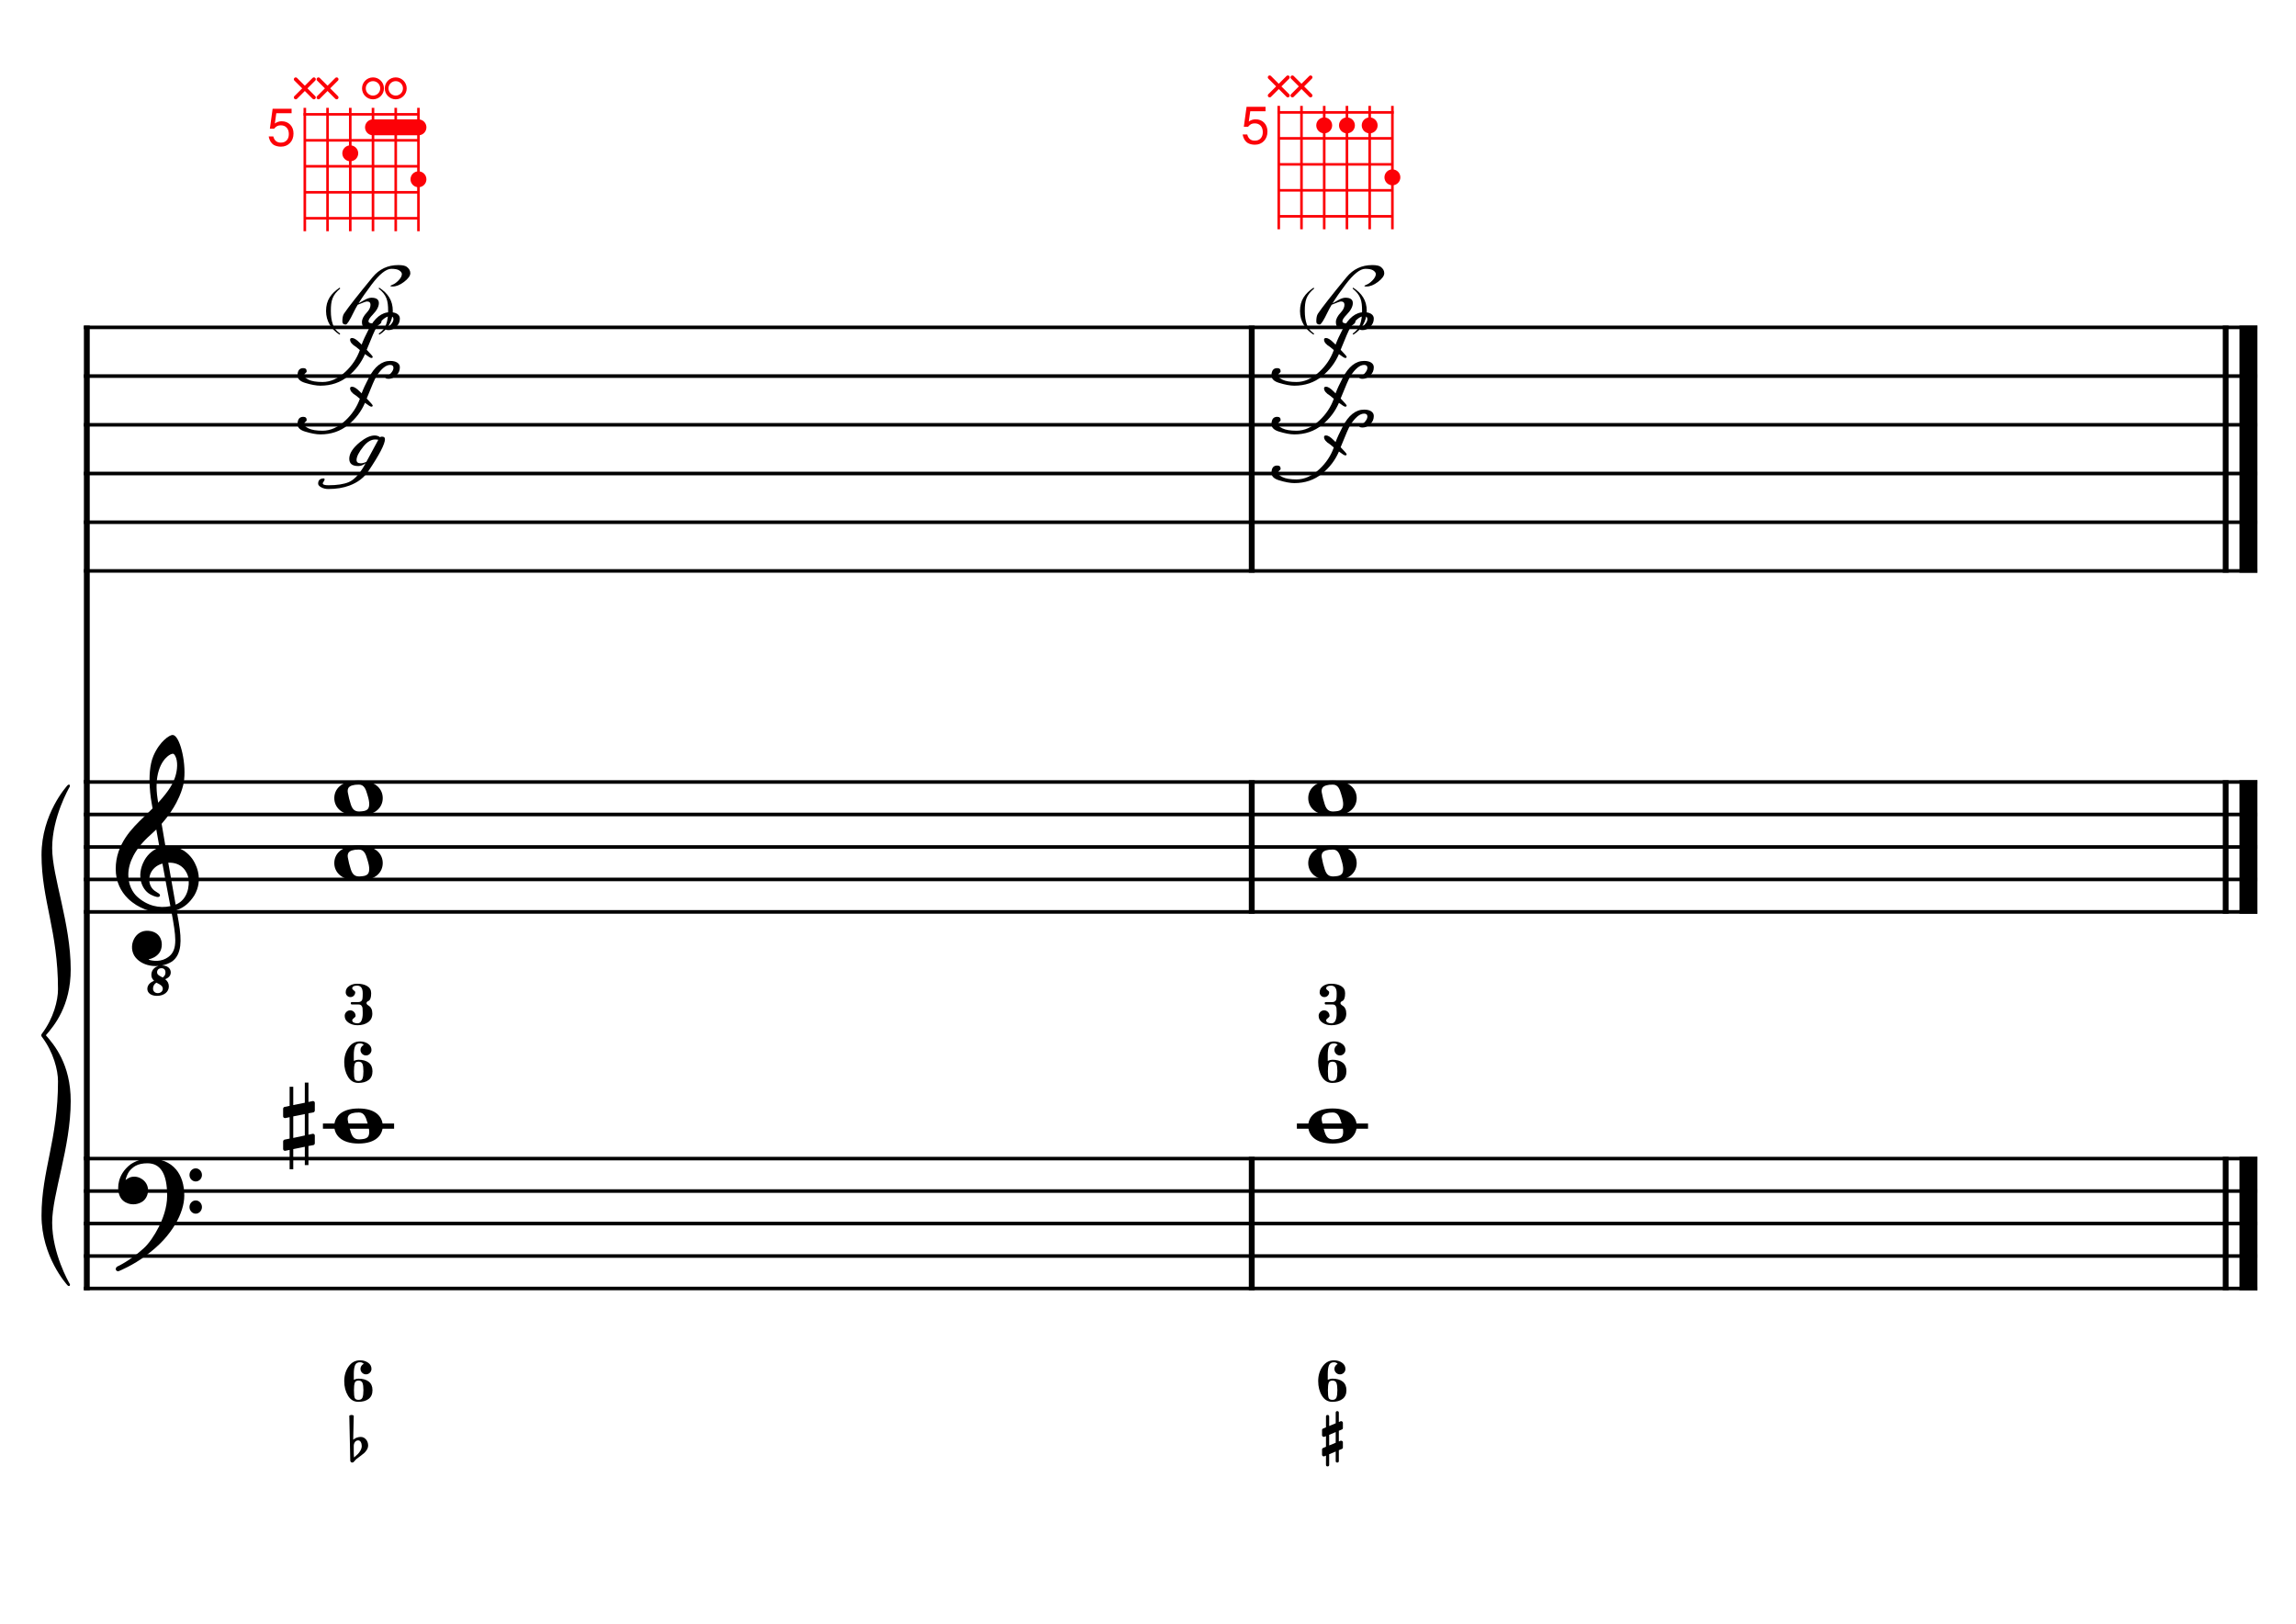 <?xml version="1.0" encoding="UTF-8" standalone="no"?>
<svg width="4209.44px" height="2976.38px" viewBox="0 0 4209.44 2976.38"
 xmlns="http://www.w3.org/2000/svg" xmlns:xlink="http://www.w3.org/1999/xlink" version="1.2" baseProfile="tiny">
<title>Accords (5)</title>
<desc>Generated by MuseScore 3.6.2</desc>
<polyline class="StaffLines" fill="none" stroke="#000000" stroke-width="6.55" stroke-linejoin="bevel" points="153.819,600.095 4138.58,600.095"/>
<polyline class="StaffLines" fill="none" stroke="#000000" stroke-width="6.55" stroke-linejoin="bevel" points="153.819,689.386 4138.58,689.386"/>
<polyline class="StaffLines" fill="none" stroke="#000000" stroke-width="6.55" stroke-linejoin="bevel" points="153.819,778.677 4138.58,778.677"/>
<polyline class="StaffLines" fill="none" stroke="#000000" stroke-width="6.55" stroke-linejoin="bevel" points="153.819,867.969 4138.58,867.969"/>
<polyline class="StaffLines" fill="none" stroke="#000000" stroke-width="6.55" stroke-linejoin="bevel" points="153.819,957.26 4138.58,957.26"/>
<polyline class="StaffLines" fill="none" stroke="#000000" stroke-width="6.55" stroke-linejoin="bevel" points="153.819,1046.55 4138.58,1046.55"/>
<polyline class="StaffLines" fill="none" stroke="#000000" stroke-width="6.55" stroke-linejoin="bevel" points="153.819,1433.48 4138.58,1433.48"/>
<polyline class="StaffLines" fill="none" stroke="#000000" stroke-width="6.55" stroke-linejoin="bevel" points="153.819,1493.01 4138.58,1493.01"/>
<polyline class="StaffLines" fill="none" stroke="#000000" stroke-width="6.55" stroke-linejoin="bevel" points="153.819,1552.54 4138.58,1552.54"/>
<polyline class="StaffLines" fill="none" stroke="#000000" stroke-width="6.55" stroke-linejoin="bevel" points="153.819,1612.06 4138.58,1612.06"/>
<polyline class="StaffLines" fill="none" stroke="#000000" stroke-width="6.55" stroke-linejoin="bevel" points="153.819,1671.59 4138.58,1671.59"/>
<polyline class="StaffLines" fill="none" stroke="#000000" stroke-width="6.55" stroke-linejoin="bevel" points="153.819,2123.81 4138.58,2123.81"/>
<polyline class="StaffLines" fill="none" stroke="#000000" stroke-width="6.55" stroke-linejoin="bevel" points="153.819,2183.33 4138.58,2183.33"/>
<polyline class="StaffLines" fill="none" stroke="#000000" stroke-width="6.55" stroke-linejoin="bevel" points="153.819,2242.86 4138.58,2242.86"/>
<polyline class="StaffLines" fill="none" stroke="#000000" stroke-width="6.55" stroke-linejoin="bevel" points="153.819,2302.39 4138.58,2302.39"/>
<polyline class="StaffLines" fill="none" stroke="#000000" stroke-width="6.55" stroke-linejoin="bevel" points="153.819,2361.92 4138.58,2361.92"/>
<path class="Symbol" transform="matrix(2.381,0,0,2.381,597.773,570.331)" d="M0,-0.1 C0,7.7 4,14 10.4,18.1 L10.9,17.4 C7.5,14.8 6.3,13.3 5.2,10.1 C4.2,7.2 3.7,4 3.7,-0.2 C3.7,-8.1 4.8,-12.3 10.9,-17.4 L10.5,-18.1 C3.9,-13.6 0,-8.5 0,-0.1"/>
<path class="Symbol" transform="matrix(2.381,0,0,2.381,702.784,570.331)" d="M3.7,-0.2 C3.7,4 3.2,7.2 2.2,10.1 C1,13.3 -0.2,14.8 -3.6,17.4 L-3,18.1 C3.4,14.1 7.3,7.6 7.3,-0.1 C7.3,-8.4 3.4,-13.8 -3.2,-18.1 L-3.6,-17.4 C2.6,-12.4 3.7,-8.1 3.7,-0.2"/>
<path class="Symbol" transform="matrix(2.381,0,0,2.381,2383.39,570.331)" d="M0,-0.1 C0,7.7 4,14 10.4,18.1 L10.9,17.4 C7.5,14.8 6.3,13.3 5.2,10.1 C4.2,7.2 3.7,4 3.7,-0.2 C3.7,-8.1 4.8,-12.3 10.9,-17.4 L10.5,-18.1 C3.9,-13.6 0,-8.5 0,-0.1"/>
<path class="Symbol" transform="matrix(2.381,0,0,2.381,2488.4,570.331)" d="M3.7,-0.2 C3.7,4 3.2,7.2 2.2,10.1 C1,13.3 -0.2,14.8 -3.6,17.4 L-3,18.1 C3.4,14.1 7.3,7.6 7.3,-0.1 C7.3,-8.4 3.4,-13.8 -3.2,-18.1 L-3.6,-17.4 C2.6,-12.4 3.7,-8.1 3.7,-0.2"/>
<polyline class="BarLine" fill="none" stroke="#000000" stroke-width="10.71" stroke-linejoin="bevel" points="159.176,2120.53 159.176,2365.19"/>
<polyline class="BarLine" fill="none" stroke="#000000" stroke-width="10.71" stroke-linejoin="bevel" points="2294.92,2120.53 2294.92,2365.19"/>
<polyline class="BarLine" fill="none" stroke="#000000" stroke-width="10.71" stroke-linejoin="bevel" points="4080.54,2120.53 4080.54,2365.19"/>
<polyline class="BarLine" fill="none" stroke="#000000" stroke-width="32.74" stroke-linejoin="bevel" points="4122.21,2120.53 4122.21,2365.19"/>
<polyline class="BarLine" fill="none" stroke="#000000" stroke-width="10.71" stroke-linejoin="bevel" points="159.176,1430.21 159.176,2123.81"/>
<polyline class="BarLine" fill="none" stroke="#000000" stroke-width="10.71" stroke-linejoin="bevel" points="2294.92,1430.21 2294.92,1674.86"/>
<polyline class="BarLine" fill="none" stroke="#000000" stroke-width="10.71" stroke-linejoin="bevel" points="4080.54,1430.21 4080.54,1674.86"/>
<polyline class="BarLine" fill="none" stroke="#000000" stroke-width="32.74" stroke-linejoin="bevel" points="4122.21,1430.21 4122.21,1674.86"/>
<polyline class="BarLine" fill="none" stroke="#000000" stroke-width="10.71" stroke-linejoin="bevel" points="159.176,596.821 159.176,1433.48"/>
<polyline class="BarLine" fill="none" stroke="#000000" stroke-width="10.71" stroke-linejoin="bevel" points="2294.92,596.821 2294.92,1049.83"/>
<polyline class="BarLine" fill="none" stroke="#000000" stroke-width="10.71" stroke-linejoin="bevel" points="4080.54,596.821 4080.54,1049.83"/>
<polyline class="BarLine" fill="none" stroke="#000000" stroke-width="32.74" stroke-linejoin="bevel" points="4122.21,596.821 4122.21,1049.83"/>
<path class="Accidental" transform="matrix(2.381,0,0,2.381,519.076,2064.28)" d="M23.3,-10.6 C23.9,-10.7 24.4,-11.4 24.4,-12 L24.4,-17.9 C24.4,-18.7 23.8,-19.3 23,-19.3 L22.8,-19.3 L19.5,-18.6 L19.5,-33.5 L16.7,-33.5 L16.7,-18 L7.8,-16.2 L7.8,-30.3 L5,-30.3 L5,-15.6 L1.1,-14.8 C0.5,-14.7 0,-14 0,-13.4 L0,-13.2 L0,-7.4 L0,-7.6 C0,-6.8 0.6,-6.2 1.4,-6.2 L1.7,-6.2 L5,-6.9 L5,9.6 L1.1,10.4 C0.5,10.5 0,11.2 0,11.8 L0,17.6 C0,18.4 0.6,19 1.4,19 L1.7,19 L5,18.3 L5,33.2 L7.8,33.2 L7.8,17.7 L16.7,15.9 L16.7,30 L19.5,30 L19.5,15.3 L23.3,14.6 C23.9,14.5 24.4,13.8 24.4,13.2 L24.4,7.3 C24.4,6.5 23.8,5.9 23,5.9 L22.8,5.9 L19.5,6.6 L19.5,-9.9 L23.3,-10.6 M7.8,9.1 L7.8,-7.5 L16.7,-9.3 L16.7,7.2 L7.8,9.1 "/>
<polyline class="LedgerLine" fill="none" stroke="#000000" stroke-width="9.52" stroke-linejoin="bevel" points="592.053,2064.28 722.53,2064.28"/>
<polyline class="LedgerLine" fill="none" stroke="#000000" stroke-width="9.52" stroke-linejoin="bevel" points="2377.67,2064.28 2508.14,2064.28"/>
<path class="Note" transform="matrix(2.381,0,0,2.381,612.888,2064.28)" d="M18.7,-13.6 C4.9,-13.6 0,-6.6 0,-0.1 C0,6.4 4.9,13.4 18.7,13.4 C32.5,13.4 37.3,6.4 37.3,-0.1 C37.3,-6.6 32.5,-13.6 18.7,-13.6 M10.4,-4.5 C10.3,-4.9 10.3,-5.3 10.3,-5.7 C10.3,-6.5 10.5,-7.3 10.9,-8 C11.6,-9 12.8,-9.7 14.3,-10 C15.6,-10.3 16.3,-10.5 18.9,-10.5 L19,-10.5 C23,-10.5 24.3,-6.8 25.4,-3 L25.7,-2 C26.5,0.6 26.9,2.8 26.9,4.5 C26.9,5.7 26.7,6.8 26.3,7.6 C25.7,8.7 24.7,9.4 23,9.8 C22.1,10 20.6,10.1 20.6,10.1 C20.1,10.1 19.7,10.2 19.3,10.2 C16.1,10.2 14.1,9 12.7,4.7 C11.5,1 11.3,-0.1 10.4,-4.5"/>
<path class="Note" transform="matrix(2.381,0,0,2.381,2398.5,2064.28)" d="M18.7,-13.6 C4.9,-13.6 0,-6.6 0,-0.1 C0,6.4 4.9,13.4 18.7,13.4 C32.5,13.4 37.3,6.4 37.3,-0.1 C37.3,-6.6 32.5,-13.6 18.7,-13.6 M10.4,-4.5 C10.3,-4.9 10.3,-5.3 10.3,-5.7 C10.3,-6.5 10.5,-7.3 10.9,-8 C11.6,-9 12.8,-9.7 14.3,-10 C15.6,-10.3 16.3,-10.5 18.9,-10.5 L19,-10.5 C23,-10.5 24.3,-6.8 25.4,-3 L25.7,-2 C26.5,0.6 26.9,2.8 26.9,4.5 C26.9,5.7 26.7,6.8 26.3,7.6 C25.7,8.7 24.7,9.4 23,9.8 C22.1,10 20.6,10.1 20.6,10.1 C20.1,10.1 19.7,10.2 19.3,10.2 C16.1,10.2 14.1,9 12.7,4.7 C11.5,1 11.3,-0.1 10.4,-4.5"/>
<path class="Note" transform="matrix(2.381,0,0,2.381,612.888,1582.3)" d="M18.7,-13.6 C4.9,-13.6 0,-6.6 0,-0.1 C0,6.4 4.9,13.4 18.7,13.4 C32.5,13.4 37.3,6.4 37.3,-0.1 C37.3,-6.6 32.5,-13.6 18.7,-13.6 M10.4,-4.5 C10.3,-4.9 10.3,-5.3 10.3,-5.7 C10.3,-6.5 10.5,-7.3 10.9,-8 C11.6,-9 12.8,-9.7 14.3,-10 C15.6,-10.3 16.3,-10.5 18.9,-10.5 L19,-10.5 C23,-10.5 24.3,-6.8 25.4,-3 L25.7,-2 C26.5,0.6 26.9,2.8 26.9,4.5 C26.9,5.7 26.7,6.8 26.3,7.6 C25.7,8.7 24.7,9.4 23,9.8 C22.1,10 20.6,10.1 20.6,10.1 C20.1,10.1 19.7,10.2 19.3,10.2 C16.1,10.2 14.1,9 12.7,4.7 C11.5,1 11.3,-0.1 10.4,-4.5"/>
<path class="Note" transform="matrix(2.381,0,0,2.381,612.888,1463.24)" d="M18.7,-13.6 C4.9,-13.6 0,-6.6 0,-0.1 C0,6.4 4.9,13.4 18.7,13.4 C32.5,13.4 37.3,6.4 37.3,-0.1 C37.3,-6.6 32.5,-13.6 18.7,-13.6 M10.4,-4.5 C10.3,-4.9 10.3,-5.3 10.3,-5.7 C10.3,-6.5 10.5,-7.3 10.9,-8 C11.6,-9 12.8,-9.7 14.3,-10 C15.6,-10.3 16.3,-10.5 18.9,-10.5 L19,-10.5 C23,-10.5 24.3,-6.8 25.4,-3 L25.7,-2 C26.5,0.6 26.9,2.8 26.9,4.5 C26.9,5.7 26.7,6.8 26.3,7.6 C25.7,8.7 24.7,9.4 23,9.8 C22.1,10 20.6,10.1 20.6,10.1 C20.1,10.1 19.7,10.2 19.3,10.2 C16.1,10.2 14.1,9 12.7,4.7 C11.5,1 11.3,-0.1 10.4,-4.5"/>
<path class="Note" transform="matrix(2.381,0,0,2.381,2398.5,1582.3)" d="M18.7,-13.6 C4.9,-13.6 0,-6.6 0,-0.1 C0,6.4 4.9,13.4 18.7,13.4 C32.5,13.4 37.3,6.4 37.3,-0.1 C37.3,-6.6 32.5,-13.6 18.7,-13.6 M10.4,-4.5 C10.3,-4.9 10.3,-5.3 10.3,-5.7 C10.3,-6.5 10.5,-7.3 10.9,-8 C11.6,-9 12.8,-9.7 14.3,-10 C15.6,-10.3 16.3,-10.5 18.9,-10.5 L19,-10.5 C23,-10.5 24.3,-6.8 25.4,-3 L25.7,-2 C26.5,0.6 26.9,2.8 26.9,4.5 C26.9,5.7 26.7,6.8 26.3,7.6 C25.7,8.7 24.7,9.4 23,9.8 C22.1,10 20.6,10.1 20.6,10.1 C20.1,10.1 19.7,10.2 19.3,10.2 C16.1,10.2 14.1,9 12.7,4.7 C11.5,1 11.3,-0.1 10.4,-4.5"/>
<path class="Note" transform="matrix(2.381,0,0,2.381,2398.5,1463.24)" d="M18.7,-13.6 C4.9,-13.6 0,-6.6 0,-0.1 C0,6.4 4.9,13.4 18.7,13.4 C32.5,13.4 37.3,6.4 37.3,-0.1 C37.3,-6.6 32.5,-13.6 18.7,-13.6 M10.4,-4.5 C10.3,-4.9 10.3,-5.3 10.3,-5.7 C10.3,-6.5 10.5,-7.3 10.9,-8 C11.6,-9 12.8,-9.7 14.3,-10 C15.6,-10.3 16.3,-10.5 18.9,-10.5 L19,-10.5 C23,-10.5 24.3,-6.8 25.4,-3 L25.7,-2 C26.5,0.6 26.9,2.8 26.9,4.5 C26.9,5.7 26.7,6.8 26.3,7.6 C25.7,8.7 24.7,9.4 23,9.8 C22.1,10 20.6,10.1 20.6,10.1 C20.1,10.1 19.7,10.2 19.3,10.2 C16.1,10.2 14.1,9 12.7,4.7 C11.5,1 11.3,-0.1 10.4,-4.5"/>
<path class="Note" d="M706.582,602.857 C710.921,599.913 714.058,597.472 715.995,595.535 C719.559,591.739 721.341,588.253 721.341,585.076 C721.341,581.435 719.327,579.614 715.298,579.614 C707.473,579.614 699.106,586.51 690.196,600.3 C687.485,604.484 681.519,618.119 672.3,641.206 C679.66,648.799 683.34,653.098 683.34,654.106 C683.34,655.5 682.449,656.197 680.667,656.197 C679.273,656.197 675.438,653.834 669.162,649.109 C662.344,664.991 652.002,678.549 638.134,689.782 C623.956,701.249 607.028,706.982 587.35,706.982 C579.835,706.982 570.422,705.238 559.11,701.752 C550.046,698.963 545.514,694.508 545.514,688.388 C545.514,679.323 549,674.791 555.973,674.791 C560.156,674.791 562.248,676.728 562.248,680.602 C562.248,681.841 561.28,683.158 559.343,684.553 C558.336,685.25 557.832,686.606 557.832,688.62 C557.832,691.022 560.505,693.501 565.851,696.058 C571.661,698.847 580.183,700.241 591.417,700.241 C605.905,700.241 619.889,693.966 633.369,681.415 C645.61,670.027 654.403,656.778 659.749,641.671 C657.657,639.967 655.411,638.107 653.009,636.093 C645.571,631.677 641.853,627.145 641.853,622.496 C641.853,620.559 643.131,619.591 645.688,619.591 C649.096,619.591 653.706,622.496 659.517,628.307 C660.756,629.546 661.918,630.708 663.003,631.793 C665.715,624.356 670.053,614.904 676.019,603.438 C686.788,582.675 699.881,572.293 715.298,572.293 C720.799,572.293 725.137,573.339 728.314,575.431 C731.49,577.523 733.078,580.389 733.078,584.03 C733.078,589.841 730.948,594.761 726.687,598.789 C722.271,602.973 717.661,605.065 712.858,605.065 C708.674,605.065 706.582,604.329 706.582,602.857"/>
<path class="Note" d="M705.769,805.03 C705.769,813.94 695.62,833.502 675.321,863.717 C667.264,875.725 655.682,884.518 640.574,890.097 C629.418,894.28 616.519,896.372 601.876,896.372 C597.15,896.372 592.967,895.403 589.325,893.467 C585.297,891.375 583.282,889.089 583.282,886.61 C583.282,880.18 586.73,876.965 593.625,876.965 C594.632,876.965 595.136,877.584 595.136,878.824 C595.136,879.909 594.632,881.11 593.625,882.427 C592.386,884.054 591.766,885.254 591.766,886.029 C591.766,888.353 595.252,889.515 602.225,889.515 C617.874,889.515 630.232,887.617 639.296,883.821 C648.748,879.947 658.161,870.069 667.535,854.187 L670.208,849.19 C665.715,852.599 661.26,854.304 656.844,854.304 C645.843,854.304 640.342,849.849 640.342,840.939 C640.342,831.333 646.811,821.222 659.749,810.608 C669.898,802.396 678.924,798.29 686.826,798.29 C690.777,798.29 694.07,799.336 696.704,801.428 C697.634,800.73 698.796,800.382 700.191,800.382 C703.909,800.382 705.769,801.931 705.769,805.03 M671.603,846.75 L693.566,806.192 C691.862,805.805 689.964,805.611 687.872,805.611 C680.357,805.611 673.075,809.988 666.025,818.743 C657.812,828.97 653.706,837.143 653.706,843.264 C653.706,847.292 656.379,849.306 661.725,849.306 C664.281,849.306 667.574,848.454 671.603,846.75"/>
<path class="Note" d="M706.582,692.148 C710.921,689.204 714.058,686.764 715.995,684.827 C719.559,681.03 721.341,677.544 721.341,674.368 C721.341,670.726 719.327,668.906 715.298,668.906 C707.473,668.906 699.106,675.801 690.196,689.591 C687.485,693.775 681.519,707.41 672.3,730.498 C679.66,738.09 683.34,742.39 683.34,743.397 C683.34,744.791 682.449,745.489 680.667,745.489 C679.273,745.489 675.438,743.126 669.162,738.4 C662.344,754.282 652.002,767.84 638.134,779.074 C623.956,790.54 607.028,796.273 587.35,796.273 C579.835,796.273 570.422,794.53 559.11,791.043 C550.046,788.254 545.514,783.8 545.514,777.679 C545.514,768.615 549,764.083 555.973,764.083 C560.156,764.083 562.248,766.019 562.248,769.893 C562.248,771.133 561.28,772.45 559.343,773.844 C558.336,774.541 557.832,775.897 557.832,777.912 C557.832,780.313 560.505,782.792 565.851,785.349 C571.661,788.138 580.183,789.533 591.417,789.533 C605.905,789.533 619.889,783.257 633.369,770.707 C645.61,759.318 654.403,746.07 659.749,730.962 C657.657,729.258 655.411,727.399 653.009,725.384 C645.571,720.968 641.853,716.436 641.853,711.788 C641.853,709.851 643.131,708.882 645.688,708.882 C649.096,708.882 653.706,711.788 659.517,717.598 C660.756,718.838 661.918,720 663.003,721.084 C665.715,713.647 670.053,704.195 676.019,692.729 C686.788,671.966 699.881,661.584 715.298,661.584 C720.799,661.584 725.137,662.63 728.314,664.722 C731.49,666.814 733.078,669.68 733.078,673.322 C733.078,679.132 730.948,684.052 726.687,688.081 C722.271,692.264 717.661,694.356 712.858,694.356 C708.674,694.356 706.582,693.62 706.582,692.148"/>
<path class="Note" d="M633.95,594.913 C629.767,594.913 627.675,593.015 627.675,589.219 C627.675,582.788 628.643,578.062 630.58,575.041 C638.637,563.11 656.147,540.797 683.108,508.103 C695.271,493.306 710.959,485.907 730.173,485.907 C737.61,485.907 742.762,486.953 745.629,489.045 C750.045,492.299 752.253,496.211 752.253,500.782 C752.253,505.585 748.379,510.931 740.632,516.819 C733.272,522.397 726.299,525.186 719.714,525.186 C717.157,525.186 715.879,524.915 715.879,524.373 C715.879,523.598 717.119,522.785 719.598,521.932 C722.929,520.693 726.493,518.175 730.289,514.379 C734.628,509.963 736.797,505.973 736.797,502.409 C736.797,500.007 735.131,497.722 731.8,495.553 C728.856,493.693 724.091,492.764 717.506,492.764 C707.899,492.764 695.775,502.448 681.132,521.816 C671.37,534.754 663.468,546.143 657.425,555.982 C660.369,554.355 663.894,552.38 668,550.056 C673.036,547.189 677.374,545.756 681.016,545.756 C690.08,545.756 694.612,549.01 694.612,555.517 C694.612,561.948 690.894,568.998 683.456,576.668 C678.188,582.091 675.554,586.12 675.554,588.754 C675.554,591.465 678.188,592.821 683.456,592.821 C686.09,592.821 688.802,591.891 691.591,590.032 C694.38,588.25 696.433,587.359 697.75,587.359 C698.835,587.359 699.377,588.056 699.377,589.451 C699.377,591.698 697.208,594.061 692.869,596.54 C685.587,600.723 679.737,602.815 675.321,602.815 C667.497,602.815 663.584,598.632 663.584,590.264 C663.584,584.996 666.606,579.147 672.649,572.717 C677.065,567.991 679.273,563.304 679.273,558.655 C679.273,554.626 677.103,552.612 672.765,552.612 C671.06,552.612 665.405,554.626 655.798,558.655 C652.931,563.458 650.53,567.875 648.593,571.903 C641.233,587.243 636.352,594.913 633.95,594.913"/>
<path class="Note" d="M2492.2,602.857 C2496.54,599.913 2499.67,597.472 2501.61,595.535 C2505.17,591.739 2506.96,588.253 2506.96,585.076 C2506.96,581.435 2504.94,579.614 2500.91,579.614 C2493.09,579.614 2484.72,586.51 2475.81,600.3 C2473.1,604.484 2467.13,618.119 2457.91,641.206 C2465.27,648.799 2468.95,653.098 2468.95,654.106 C2468.95,655.5 2468.06,656.197 2466.28,656.197 C2464.89,656.197 2461.05,653.834 2454.78,649.109 C2447.96,664.991 2437.62,678.549 2423.75,689.782 C2409.57,701.249 2392.64,706.982 2372.96,706.982 C2365.45,706.982 2356.04,705.238 2344.72,701.752 C2335.66,698.963 2331.13,694.508 2331.13,688.388 C2331.13,679.323 2334.61,674.791 2341.59,674.791 C2345.77,674.791 2347.86,676.728 2347.86,680.602 C2347.86,681.841 2346.89,683.158 2344.96,684.553 C2343.95,685.25 2343.45,686.606 2343.45,688.62 C2343.45,691.022 2346.12,693.501 2351.47,696.058 C2357.28,698.847 2365.8,700.241 2377.03,700.241 C2391.52,700.241 2405.5,693.966 2418.98,681.415 C2431.22,670.027 2440.02,656.778 2445.36,641.671 C2443.27,639.967 2441.02,638.107 2438.62,636.093 C2431.19,631.677 2427.47,627.145 2427.47,622.496 C2427.47,620.559 2428.75,619.591 2431.3,619.591 C2434.71,619.591 2439.32,622.496 2445.13,628.307 C2446.37,629.546 2447.53,630.708 2448.62,631.793 C2451.33,624.356 2455.67,614.904 2461.63,603.438 C2472.4,582.675 2485.49,572.293 2500.91,572.293 C2506.41,572.293 2510.75,573.339 2513.93,575.431 C2517.1,577.523 2518.69,580.389 2518.69,584.03 C2518.69,589.841 2516.56,594.761 2512.3,598.789 C2507.88,602.973 2503.28,605.065 2498.47,605.065 C2494.29,605.065 2492.2,604.329 2492.2,602.857"/>
<path class="Note" d="M2492.2,781.439 C2496.54,778.495 2499.67,776.055 2501.61,774.118 C2505.17,770.322 2506.96,766.835 2506.96,763.659 C2506.96,760.018 2504.94,758.197 2500.91,758.197 C2493.09,758.197 2484.72,765.092 2475.81,778.883 C2473.1,783.066 2467.13,796.702 2457.91,819.789 C2465.27,827.381 2468.95,831.681 2468.95,832.688 C2468.95,834.083 2468.06,834.78 2466.28,834.78 C2464.89,834.78 2461.05,832.417 2454.78,827.691 C2447.96,843.573 2437.62,857.131 2423.75,868.365 C2409.57,879.831 2392.64,885.564 2372.96,885.564 C2365.45,885.564 2356.04,883.821 2344.72,880.335 C2335.66,877.546 2331.13,873.091 2331.13,866.971 C2331.13,857.906 2334.61,853.374 2341.59,853.374 C2345.77,853.374 2347.86,855.311 2347.86,859.184 C2347.86,860.424 2346.89,861.741 2344.96,863.136 C2343.95,863.833 2343.45,865.189 2343.45,867.203 C2343.45,869.605 2346.12,872.084 2351.47,874.64 C2357.28,877.43 2365.8,878.824 2377.03,878.824 C2391.52,878.824 2405.5,872.549 2418.98,859.998 C2431.22,848.609 2440.02,835.361 2445.36,820.254 C2443.27,818.549 2441.02,816.69 2438.62,814.676 C2431.19,810.26 2427.47,805.727 2427.47,801.079 C2427.47,799.142 2428.75,798.174 2431.3,798.174 C2434.71,798.174 2439.32,801.079 2445.13,806.889 C2446.37,808.129 2447.53,809.291 2448.62,810.376 C2451.33,802.938 2455.67,793.486 2461.63,782.02 C2472.4,761.257 2485.49,750.876 2500.91,750.876 C2506.41,750.876 2510.75,751.922 2513.93,754.014 C2517.1,756.105 2518.69,758.972 2518.69,762.613 C2518.69,768.424 2516.56,773.343 2512.3,777.372 C2507.88,781.555 2503.28,783.647 2498.47,783.647 C2494.29,783.647 2492.2,782.911 2492.2,781.439"/>
<path class="Note" d="M2492.2,692.148 C2496.54,689.204 2499.67,686.764 2501.61,684.827 C2505.17,681.03 2506.96,677.544 2506.96,674.368 C2506.96,670.726 2504.94,668.906 2500.91,668.906 C2493.09,668.906 2484.72,675.801 2475.81,689.591 C2473.1,693.775 2467.13,707.41 2457.91,730.498 C2465.27,738.09 2468.95,742.39 2468.95,743.397 C2468.95,744.791 2468.06,745.489 2466.28,745.489 C2464.89,745.489 2461.05,743.126 2454.78,738.4 C2447.96,754.282 2437.62,767.84 2423.75,779.074 C2409.57,790.54 2392.64,796.273 2372.96,796.273 C2365.45,796.273 2356.04,794.53 2344.72,791.043 C2335.66,788.254 2331.13,783.8 2331.13,777.679 C2331.13,768.615 2334.61,764.083 2341.59,764.083 C2345.77,764.083 2347.86,766.019 2347.86,769.893 C2347.86,771.133 2346.89,772.45 2344.96,773.844 C2343.95,774.541 2343.45,775.897 2343.45,777.912 C2343.45,780.313 2346.12,782.792 2351.47,785.349 C2357.28,788.138 2365.8,789.533 2377.03,789.533 C2391.52,789.533 2405.5,783.257 2418.98,770.707 C2431.22,759.318 2440.02,746.07 2445.36,730.962 C2443.27,729.258 2441.02,727.399 2438.62,725.384 C2431.19,720.968 2427.47,716.436 2427.47,711.788 C2427.47,709.851 2428.75,708.882 2431.3,708.882 C2434.71,708.882 2439.32,711.788 2445.13,717.598 C2446.37,718.838 2447.53,720 2448.62,721.084 C2451.33,713.647 2455.67,704.195 2461.63,692.729 C2472.4,671.966 2485.49,661.584 2500.91,661.584 C2506.41,661.584 2510.75,662.63 2513.93,664.722 C2517.1,666.814 2518.69,669.68 2518.69,673.322 C2518.69,679.132 2516.56,684.052 2512.3,688.081 C2507.88,692.264 2503.28,694.356 2498.47,694.356 C2494.29,694.356 2492.2,693.62 2492.2,692.148"/>
<path class="Note" d="M2419.56,594.913 C2415.38,594.913 2413.29,593.015 2413.29,589.219 C2413.29,582.788 2414.26,578.062 2416.19,575.041 C2424.25,563.11 2441.76,540.797 2468.72,508.103 C2480.89,493.306 2496.57,485.907 2515.79,485.907 C2523.22,485.907 2528.38,486.953 2531.24,489.045 C2535.66,492.299 2537.87,496.211 2537.87,500.782 C2537.87,505.585 2533.99,510.931 2526.25,516.819 C2518.89,522.397 2511.91,525.186 2505.33,525.186 C2502.77,525.186 2501.49,524.915 2501.49,524.373 C2501.49,523.598 2502.73,522.785 2505.21,521.932 C2508.54,520.693 2512.11,518.175 2515.9,514.379 C2520.24,509.963 2522.41,505.973 2522.41,502.409 C2522.41,500.007 2520.75,497.722 2517.41,495.553 C2514.47,493.693 2509.71,492.764 2503.12,492.764 C2493.51,492.764 2481.39,502.448 2466.75,521.816 C2456.98,534.754 2449.08,546.143 2443.04,555.982 C2445.98,554.355 2449.51,552.38 2453.61,550.056 C2458.65,547.189 2462.99,545.756 2466.63,545.756 C2475.69,545.756 2480.23,549.01 2480.23,555.517 C2480.23,561.948 2476.51,568.998 2469.07,576.668 C2463.8,582.091 2461.17,586.12 2461.17,588.754 C2461.17,591.465 2463.8,592.821 2469.07,592.821 C2471.7,592.821 2474.42,591.891 2477.21,590.032 C2479.99,588.25 2482.05,587.359 2483.36,587.359 C2484.45,587.359 2484.99,588.056 2484.99,589.451 C2484.99,591.698 2482.82,594.061 2478.48,596.54 C2471.2,600.723 2465.35,602.815 2460.94,602.815 C2453.11,602.815 2449.2,598.632 2449.2,590.264 C2449.2,584.996 2452.22,579.147 2458.26,572.717 C2462.68,567.991 2464.89,563.304 2464.89,558.655 C2464.89,554.626 2462.72,552.612 2458.38,552.612 C2456.67,552.612 2451.02,554.626 2441.41,558.655 C2438.55,563.458 2436.14,567.875 2434.21,571.903 C2426.85,587.243 2421.97,594.913 2419.56,594.913"/>
<path class="Clef" transform="matrix(2.381,0,0,2.381,212.156,2183.33)" d="M25.4,-25.1 C17.8,-25.1 11.7,-20.7 11.6,-20.7 C5.8,-16.4 3.5,-11.3 2.6,-7.8 C2.1,-6 1.9,-4.2 1.9,-2.5 C1.9,-0.1 2.3,2.1 3.2,4 C4.4,6.7 6.7,8.6 9.7,9.6 C10.9,10 12.2,10.2 13.5,10.2 C15.7,10.2 18,9.6 19.9,8.5 C23,6.8 24.9,3.2 24.9,-0.7 C24.9,-4.2 23.1,-7.4 20.1,-9.3 C18,-10.7 16,-11.1 14.3,-11.1 C13.1,-11.1 12,-10.9 11.1,-10.6 C10.1,-10.2 8.4,-9.2 7.6,-8.5 C7.9,-10.4 9.1,-13.3 10.2,-14.9 C11.3,-16.5 13.5,-18.5 15.2,-19.4 C17.7,-20.8 20.9,-21.4 24.4,-21.4 C34.6,-21.4 39.6,-13.2 39.6,3.6 C39.6,12.9 36.1,21.8 33.1,27.7 C29.8,34.3 25.4,40.6 21.5,44.1 C11.1,53.6 1.3,58.1 1.2,58.1 C1.2,58.1 -0.3,59 0.1,60.5 C0.4,61.5 1.3,61.7 1.9,61.7 C2,61.7 2.3,61.6 2.4,61.6 C2.5,61.6 13.9,56.9 23,49.8 C28.1,46.1 32.7,42.1 36.7,37.8 C40.3,33.9 43.4,29.7 45.9,25.5 C50.3,18 52.8,10.2 52.8,3.5 C52.8,-4.8 50.6,-11.7 46.5,-16.6 C41.8,-22.2 34.7,-25.1 25.4,-25.1 M56.8,-12.4 C56.8,-9.6 59,-7.4 61.6,-7.4 C64.2,-7.4 66.4,-9.6 66.4,-12.4 C66.4,-15.2 64.2,-17.5 61.6,-17.5 C59,-17.5 56.8,-15.2 56.8,-12.4 M56.8,12.3 C56.8,15.1 59,17.4 61.6,17.4 C64.2,17.4 66.4,15.1 66.4,12.3 C66.4,9.5 64.2,7.2 61.6,7.2 C59,7.2 56.8,9.5 56.8,12.3"/>
<path class="Clef" transform="matrix(2.381,0,0,2.381,212.156,1612.06)" d="M63.37,-5.89 C62.14,-11.32 59.5,-15.14 58.72,-16.18 C55.53,-20.45 51.52,-23.3 46.83,-24.65 C43.72,-25.54 40.72,-25.65 38.3,-25.47 C37.26,-31.48 36.26,-37.36 35.35,-42.81 C40.79,-48.97 44.42,-54.77 46.69,-59.07 C50.16,-65.65 51.31,-70.23 51.36,-70.43 C53.08,-75.64 53.44,-83.34 52.34,-91.55 C51.33,-99.1 49.24,-105.81 46.89,-109.06 C45.86,-110.49 44.81,-111.22 43.77,-111.22 C42.55,-111.22 40.04,-109.98 37.15,-107.21 C34.85,-105.01 31.58,-101.12 29.02,-95.11 C26.02,-88.05 25.81,-78.56 26.16,-71.84 C26.54,-64.57 27.65,-58.88 27.66,-58.83 C27.68,-58.74 27.94,-57.24 28.39,-54.67 C28.16,-54.44 27.92,-54.22 27.67,-53.98 C26.63,-52.98 25.44,-51.84 24.06,-50.46 C23.2,-49.6 22.25,-48.69 21.25,-47.72 C12.79,-39.57 0,-27.25 0,-8.1 C0,-3.4 0.9,1.02 2.68,5.03 C4.27,8.63 6.57,11.91 9.5,14.78 C17.23,22.33 27.82,25.54 34.88,25.38 C37.83,25.31 40.46,25.07 42.85,24.62 C44.68,34.22 45.82,41.25 45.86,46.59 C45.9,53.1 44.25,57.07 40.35,59.84 C37.92,61.57 35.11,62.52 32.01,62.67 C29.42,62.79 27.16,62.32 25.73,61.91 L25.72,61.91 C25.72,61.91 25.43,61.83 25.42,61.63 C25.41,61.45 25.76,61.4 25.77,61.4 L25.79,61.4 C27.71,60.96 31.28,59.73 33.64,56.43 C35.44,53.91 36.31,49.29 34.47,45.35 C33.36,42.96 30.85,40.01 25.23,39.56 C22.74,39.36 20.47,39.87 18.47,41.07 C16.66,42.15 15.16,43.79 14.11,45.79 C11.65,50.49 12.11,56.22 15.24,60.06 C18.2,63.68 22.82,65.99 28.25,66.57 C29.1,66.66 29.95,66.7 30.8,66.7 C31.51,66.7 32.22,66.67 32.92,66.61 C31.72,66.94 30.64,67.49 29.77,68.25 C28.28,69.54 27.44,71.38 27.44,73.41 C27.44,75.28 28.06,76.65 29.55,78.04 C28.41,78.5 27.55,78.98 26.79,79.56 C25.25,80.73 24.34,82.46 24.34,84.19 C24.34,87.45 27.3,89.63 31.72,89.63 C37.13,89.63 40.91,86.63 40.91,82.35 C40.91,80.12 39.91,78.18 38.08,76.83 C41.01,75.62 42.37,73.94 42.37,71.56 C42.39,70.05 41.69,68.61 40.49,67.69 C39.28,66.74 37.62,66.24 35.69,66.24 L35.51,66.24 C38.28,65.7 40.92,64.7 43.21,63.28 C46.87,60.71 48.99,56.73 49.67,51.1 C50.23,46.46 49.84,40.55 48.44,32.48 C48.08,30.39 47.54,27.36 46.88,23.6 C52.63,21.68 56.79,18.11 60.56,12.26 C63.85,6.52 64.8,0.42 63.37,-5.89 M32.39,87.54 C30.19,87.54 28.73,86.12 28.73,84.01 C28.73,82.11 29.65,80.5 31.32,79.47 C31.68,79.66 31.77,79.71 32.11,79.88 C33.3,80.48 33.3,80.48 33.55,80.63 L33.56,80.64 C35.47,81.73 36.25,82.76 36.25,84.18 C36.24,86.09 34.59,87.54 32.39,87.54 M38.31,71.63 C38.31,73.27 37.73,74.34 36.18,75.53 C34.74,74.78 34.35,74.56 33.98,74.34 L33.88,74.28 C32.33,73.34 31.85,72.66 31.85,71.4 C31.85,69.6 33.23,68.34 35.19,68.34 C37.17,68.35 38.31,69.55 38.31,71.63 M33.15,-83.81 C34.93,-89.55 37.67,-92.8 39.66,-94.53 C41.41,-96.05 43.06,-96.76 43.98,-96.76 C44.12,-96.76 44.24,-96.74 44.34,-96.71 C44.8,-96.57 45.33,-96 45.8,-95.13 C48.11,-90.84 47.37,-84.13 46.03,-79.69 C44.4,-74.29 41.48,-68.68 32.69,-59.06 C32.52,-60.17 32.36,-61.22 32.21,-62.2 C30.95,-70.49 31.27,-77.76 33.15,-83.81 M29.15,20.31 C24.51,19.09 20.08,16.59 16.32,13.09 C15.01,11.86 13.14,9.69 11.67,6.3 C10.31,3.14 9.65,-0.29 9.7,-3.88 C9.77,-8.57 11.08,-13.39 13.59,-18.18 C16.51,-23.76 21.07,-29.29 27.13,-34.62 C28.58,-35.9 29.95,-37.18 31.24,-38.46 C32,-34.2 32.83,-29.51 33.71,-24.63 C29.86,-23.36 25.11,-20.21 22,-14.56 C18.47,-7.99 18.61,-2.47 19.34,1.01 C20.28,5.47 22.81,9.23 26.27,11.32 C27.2,11.88 31.33,14.01 33.17,13.43 C33.54,13.31 33.81,13.09 33.95,12.76 C34.46,11.59 33.44,10.95 31.88,9.99 C31.28,9.62 30.61,9.2 29.88,8.67 C26.56,6.18 25.11,1.73 26.18,-2.65 C26.76,-5.05 28.04,-7.21 29.88,-8.91 C31.55,-10.46 33.59,-11.56 35.97,-12.2 C38.01,-0.96 40.07,10.19 41.71,18.55 C41.84,19.24 41.98,19.91 42.11,20.58 C37.71,21.51 33.37,21.42 29.15,20.31 M54.9,10.1 C53.73,13.28 51.27,17.35 46.14,19.41 C46.07,18.99 45.99,18.56 45.91,18.13 C44.36,9.37 42.43,-1.61 40.47,-12.87 C50.82,-13.35 55.09,-5.91 55.98,-1.08 C56.45,1.45 56.45,5.89 54.9,10.1"/>
<path class="FiguredBass" d="M660.077,2497.1 C655.5,2497.1 652.454,2498.94 650.939,2502.62 C649.423,2506.3 648.666,2511.51 648.666,2518.25 L648.666,2529.2 C651.882,2527.9 654.665,2527.22 657.015,2527.16 C665.056,2527.16 671.38,2528.94 675.987,2532.49 C680.595,2536.05 682.899,2541.34 682.899,2548.36 C682.899,2555.38 680.564,2560.68 675.895,2564.27 C671.225,2567.86 664.932,2569.65 657.015,2569.65 C648.913,2569.65 642.574,2565.89 637.997,2558.38 C633.42,2550.86 631.132,2541.94 631.132,2531.61 C631.132,2521.35 633.791,2512.44 639.11,2504.89 C644.429,2497.35 651.418,2493.58 660.077,2493.58 C665.767,2493.58 670.684,2495.01 674.828,2497.89 C678.972,2500.77 681.044,2504.55 681.044,2509.25 C681.044,2511.98 680.054,2514.33 678.075,2516.31 C676.096,2518.28 673.73,2519.27 670.978,2519.27 C668.225,2519.27 665.86,2518.28 663.881,2516.31 C661.901,2514.33 660.912,2511.98 660.912,2509.25 C660.912,2506.6 661.901,2504.24 663.881,2502.2 C664.561,2501.4 665.52,2500.72 666.757,2500.16 C666.447,2499.36 665.829,2498.74 664.901,2498.31 C663.54,2497.5 661.932,2497.1 660.077,2497.1 M664.623,2535.05 C663.509,2532.14 661.066,2530.69 657.294,2530.69 C653.521,2530.69 651.186,2532.14 650.289,2535.05 C649.392,2537.95 648.944,2542.37 648.944,2548.31 C648.944,2555.3 649.392,2560 650.289,2562.41 C651.186,2564.83 653.521,2566.03 657.294,2566.03 C661.066,2566.03 663.509,2564.58 664.623,2561.67 C665.736,2558.76 666.293,2554.33 666.293,2548.36 C666.293,2542.39 665.736,2537.95 664.623,2535.05"/>
<path class="FiguredBass" d="M648.571,2649.98 L648.571,2660 L648.571,2661.67 C648.571,2665.44 648.726,2668.78 649.035,2671.69 C652.004,2669.15 654.323,2667.08 655.993,2665.47 C657.663,2663.87 659.286,2661.67 660.863,2658.89 C662.441,2656.1 663.229,2653.34 663.229,2650.58 C663.229,2647.83 662.642,2645.43 661.466,2643.39 C660.291,2641.35 658.683,2640.33 656.642,2640.33 C654.292,2640.33 652.39,2641.28 650.937,2643.16 C649.483,2645.05 648.695,2647.32 648.571,2649.98 M642.17,2677.16 L640.407,2594.97 C641.706,2594.16 643.066,2593.74 644.489,2593.71 C645.911,2593.68 647.272,2594.1 648.571,2594.97 L647.55,2639.13 C651.633,2635.72 656.24,2634.02 661.374,2634.02 C665.208,2634.02 668.425,2635.57 671.022,2638.66 C673.62,2641.75 674.919,2645.37 674.919,2649.52 C674.919,2652.36 674.115,2655.07 672.507,2657.63 C670.898,2660.2 669.198,2662.26 667.404,2663.8 C665.61,2665.35 662.874,2667.48 659.194,2670.2 C655.514,2672.93 653.302,2674.6 652.56,2675.21 C652.065,2675.65 651.401,2676.42 650.566,2677.53 C649.731,2678.65 648.942,2679.5 648.2,2680.09 C647.458,2680.67 646.623,2680.97 645.695,2680.97 C644.705,2680.97 643.87,2680.61 643.19,2679.9 C642.51,2679.19 642.17,2678.28 642.17,2677.16"/>
<path class="FiguredBass" d="M2445.69,2497.1 C2441.11,2497.1 2438.07,2498.94 2436.55,2502.62 C2435.04,2506.3 2434.28,2511.51 2434.28,2518.25 L2434.28,2529.2 C2437.5,2527.9 2440.28,2527.22 2442.63,2527.16 C2450.67,2527.16 2456.99,2528.94 2461.6,2532.49 C2466.21,2536.05 2468.51,2541.34 2468.51,2548.36 C2468.51,2555.38 2466.18,2560.68 2461.51,2564.27 C2456.84,2567.86 2450.55,2569.65 2442.63,2569.65 C2434.53,2569.65 2428.19,2565.89 2423.61,2558.38 C2419.03,2550.86 2416.75,2541.94 2416.75,2531.61 C2416.75,2521.35 2419.41,2512.44 2424.72,2504.89 C2430.04,2497.35 2437.03,2493.58 2445.69,2493.58 C2451.38,2493.58 2456.3,2495.01 2460.44,2497.89 C2464.59,2500.77 2466.66,2504.55 2466.66,2509.25 C2466.66,2511.98 2465.67,2514.33 2463.69,2516.31 C2461.71,2518.28 2459.34,2519.27 2456.59,2519.27 C2453.84,2519.27 2451.47,2518.28 2449.49,2516.31 C2447.52,2514.33 2446.53,2511.98 2446.53,2509.25 C2446.53,2506.6 2447.52,2504.24 2449.49,2502.2 C2450.18,2501.4 2451.13,2500.72 2452.37,2500.16 C2452.06,2499.36 2451.44,2498.74 2450.52,2498.31 C2449.15,2497.5 2447.55,2497.1 2445.69,2497.1 M2450.24,2535.05 C2449.12,2532.14 2446.68,2530.69 2442.91,2530.69 C2439.14,2530.69 2436.8,2532.14 2435.9,2535.05 C2435.01,2537.95 2434.56,2542.37 2434.56,2548.31 C2434.56,2555.3 2435.01,2560 2435.9,2562.41 C2436.8,2564.83 2439.14,2566.03 2442.91,2566.03 C2446.68,2566.03 2449.12,2564.58 2450.24,2561.67 C2451.35,2558.76 2451.91,2554.33 2451.91,2548.36 C2451.91,2542.39 2451.35,2537.95 2450.24,2535.05"/>
<path class="FiguredBass" d="M2436.88,2665.75 L2436.88,2685.14 C2436.88,2687.06 2435.9,2688.02 2433.96,2688.02 C2432.01,2688.02 2431.03,2687.06 2431.03,2685.14 L2431.03,2668.26 L2428.06,2669.46 C2427.76,2669.59 2427.35,2669.65 2426.86,2669.65 C2426.05,2669.65 2425.34,2669.34 2424.72,2668.72 C2424.11,2668.1 2423.8,2667.39 2423.8,2666.59 L2423.8,2657.12 C2423.8,2655.76 2424.45,2654.8 2425.74,2654.25 L2431.03,2652.02 L2431.03,2632.54 L2428.06,2633.74 C2427.88,2633.81 2427.63,2633.84 2427.32,2633.84 C2427.2,2633.84 2427.04,2633.84 2426.86,2633.84 C2425.93,2633.71 2425.19,2633.37 2424.63,2632.82 C2424.08,2632.26 2423.8,2631.61 2423.8,2630.87 L2423.8,2621.41 C2423.8,2620.11 2424.45,2619.18 2425.74,2618.62 L2431.03,2616.4 L2431.03,2596.64 C2431.03,2594.72 2432.01,2593.76 2433.96,2593.76 C2435.9,2593.76 2436.88,2594.72 2436.88,2596.64 L2436.88,2613.98 L2448.85,2608.97 L2448.85,2589.58 C2448.85,2587.67 2449.8,2586.71 2451.72,2586.71 C2453.64,2586.71 2454.6,2587.67 2454.6,2589.58 L2454.6,2606.66 L2457.84,2605.26 C2458.15,2605.14 2458.49,2605.08 2458.87,2605.08 C2459.67,2605.08 2460.4,2605.39 2461.05,2606.01 C2461.69,2606.62 2462.02,2607.34 2462.02,2608.14 L2462.02,2617.6 C2462.02,2618.96 2461.34,2619.92 2459.98,2620.48 L2454.6,2622.7 L2454.6,2642.28 L2457.84,2640.98 C2458.03,2640.92 2458.25,2640.89 2458.49,2640.89 C2458.62,2640.89 2458.74,2640.89 2458.87,2640.89 C2459.92,2641.07 2460.71,2641.41 2461.23,2641.91 C2461.76,2642.4 2462.02,2643.05 2462.02,2643.86 L2462.02,2653.32 C2462.02,2654.62 2461.34,2655.55 2459.98,2656.1 L2454.6,2658.33 L2454.6,2678.09 C2454.6,2680.01 2453.64,2680.97 2451.72,2680.97 C2449.8,2680.97 2448.85,2680.01 2448.85,2678.09 L2448.85,2660.74 L2436.88,2665.75 M2436.88,2649.61 L2448.85,2644.69 L2448.85,2625.12 L2436.88,2630.13 L2436.88,2649.61 "/>
<path class="FiguredBass" d="M671.952,1838.97 C671.952,1839.96 672.508,1840.92 673.622,1841.84 C674.735,1842.77 675.957,1843.65 677.286,1844.49 C678.616,1845.32 679.838,1846.9 680.951,1849.22 C682.064,1851.54 682.621,1854.46 682.621,1857.99 C682.621,1864.79 680.054,1870.05 674.921,1873.76 C669.787,1877.47 663.293,1879.33 655.438,1879.33 C649.13,1879.33 643.64,1877.75 638.971,1874.59 C634.301,1871.44 631.966,1867.3 631.966,1862.16 C631.966,1859.44 632.956,1857.08 634.935,1855.07 C636.914,1853.06 639.28,1852.05 642.032,1852.05 C644.785,1852.05 647.119,1853.04 649.037,1855.02 C650.954,1857 651.913,1859.38 651.913,1862.16 C651.913,1863.4 650.892,1864.74 648.851,1866.2 C646.81,1867.65 645.79,1869 645.79,1870.23 C645.79,1872.15 646.733,1873.56 648.619,1874.45 C650.506,1875.35 652.779,1875.8 655.438,1875.8 C658.902,1875.8 661.36,1874.08 662.814,1870.65 C664.267,1867.22 664.994,1863 664.994,1857.99 L664.994,1855.58 C664.994,1852.24 664.886,1849.7 664.669,1847.97 C664.453,1846.24 663.772,1844.69 662.628,1843.33 C661.484,1841.97 659.737,1841.29 657.386,1841.29 L645.233,1841.29 C643.811,1841.29 643.099,1840.52 643.099,1838.97 C643.099,1837.55 643.811,1836.84 645.233,1836.84 L657.386,1836.84 C659.922,1836.84 661.901,1835.88 663.324,1833.96 C663.819,1833.28 664.221,1832.17 664.53,1830.62 C664.839,1828.58 664.994,1825.64 664.994,1821.81 L664.994,1820.6 C664.994,1811.38 661.592,1806.78 654.789,1806.78 C648.789,1806.78 645.79,1808.45 645.79,1811.79 C645.79,1812.9 646.702,1814.09 648.527,1815.36 C650.351,1816.63 651.263,1817.82 651.263,1818.93 C651.263,1821.34 650.413,1823.41 648.712,1825.15 C647.011,1826.88 644.939,1827.74 642.496,1827.74 C640.053,1827.74 637.997,1826.88 636.327,1825.15 C634.657,1823.41 633.822,1821.34 633.822,1818.93 C633.822,1814.17 635.894,1810.36 640.038,1807.52 C644.182,1804.67 649.099,1803.25 654.789,1803.25 C662.272,1803.25 668.426,1804.69 673.251,1807.57 C678.075,1810.44 680.487,1814.79 680.487,1820.6 C680.487,1824.74 680.054,1827.96 679.188,1830.25 C678.322,1832.54 677.333,1833.93 676.219,1834.42 C675.106,1834.92 674.117,1835.49 673.251,1836.14 C672.385,1836.79 671.952,1837.73 671.952,1838.97"/>
<path class="FiguredBass" d="M660.077,1912.53 C655.5,1912.53 652.454,1914.37 650.939,1918.05 C649.423,1921.73 648.666,1926.94 648.666,1933.68 L648.666,1944.63 C651.882,1943.33 654.665,1942.65 657.015,1942.59 C665.056,1942.59 671.38,1944.36 675.987,1947.92 C680.595,1951.48 682.899,1956.76 682.899,1963.78 C682.899,1970.8 680.564,1976.11 675.895,1979.69 C671.225,1983.28 664.932,1985.08 657.015,1985.08 C648.913,1985.08 642.574,1981.32 637.997,1973.8 C633.42,1966.29 631.132,1957.37 631.132,1947.04 C631.132,1936.77 633.791,1927.87 639.11,1920.32 C644.429,1912.77 651.418,1909 660.077,1909 C665.767,1909 670.684,1910.44 674.828,1913.32 C678.972,1916.19 681.044,1919.98 681.044,1924.68 C681.044,1927.4 680.054,1929.75 678.075,1931.73 C676.096,1933.71 673.73,1934.7 670.978,1934.7 C668.225,1934.7 665.86,1933.71 663.881,1931.73 C661.901,1929.75 660.912,1927.4 660.912,1924.68 C660.912,1922.02 661.901,1919.67 663.881,1917.63 C664.561,1916.83 665.52,1916.14 666.757,1915.59 C666.447,1914.78 665.829,1914.17 664.901,1913.73 C663.54,1912.93 661.932,1912.53 660.077,1912.53 M664.623,1950.47 C663.509,1947.56 661.066,1946.11 657.294,1946.11 C653.521,1946.11 651.186,1947.56 650.289,1950.47 C649.392,1953.38 648.944,1957.8 648.944,1963.74 C648.944,1970.73 649.392,1975.43 650.289,1977.84 C651.186,1980.25 653.521,1981.46 657.294,1981.46 C661.066,1981.46 663.509,1980 664.623,1977.1 C665.736,1974.19 666.293,1969.75 666.293,1963.78 C666.293,1957.82 665.736,1953.38 664.623,1950.47"/>
<path class="FiguredBass" d="M2457.57,1838.97 C2457.57,1839.96 2458.12,1840.92 2459.24,1841.84 C2460.35,1842.77 2461.57,1843.65 2462.9,1844.49 C2464.23,1845.32 2465.45,1846.9 2466.57,1849.22 C2467.68,1851.54 2468.24,1854.46 2468.24,1857.99 C2468.24,1864.79 2465.67,1870.05 2460.53,1873.76 C2455.4,1877.47 2448.91,1879.33 2441.05,1879.33 C2434.74,1879.33 2429.25,1877.75 2424.59,1874.59 C2419.92,1871.44 2417.58,1867.3 2417.58,1862.16 C2417.58,1859.44 2418.57,1857.08 2420.55,1855.07 C2422.53,1853.06 2424.89,1852.05 2427.65,1852.05 C2430.4,1852.05 2432.73,1853.04 2434.65,1855.02 C2436.57,1857 2437.53,1859.38 2437.53,1862.16 C2437.53,1863.4 2436.51,1864.74 2434.47,1866.2 C2432.42,1867.65 2431.4,1869 2431.4,1870.23 C2431.4,1872.15 2432.35,1873.56 2434.23,1874.45 C2436.12,1875.35 2438.39,1875.8 2441.05,1875.8 C2444.52,1875.8 2446.97,1874.08 2448.43,1870.65 C2449.88,1867.22 2450.61,1863 2450.61,1857.99 L2450.61,1855.58 C2450.61,1852.24 2450.5,1849.7 2450.28,1847.97 C2450.07,1846.24 2449.39,1844.69 2448.24,1843.33 C2447.1,1841.97 2445.35,1841.29 2443,1841.29 L2430.85,1841.29 C2429.42,1841.29 2428.71,1840.52 2428.71,1838.97 C2428.71,1837.55 2429.42,1836.84 2430.85,1836.84 L2443,1836.84 C2445.54,1836.84 2447.52,1835.88 2448.94,1833.96 C2449.43,1833.28 2449.84,1832.17 2450.14,1830.62 C2450.45,1828.58 2450.61,1825.64 2450.61,1821.81 L2450.61,1820.6 C2450.61,1811.38 2447.21,1806.78 2440.4,1806.78 C2434.4,1806.78 2431.4,1808.45 2431.4,1811.79 C2431.4,1812.9 2432.32,1814.09 2434.14,1815.36 C2435.97,1816.63 2436.88,1817.82 2436.88,1818.93 C2436.88,1821.34 2436.03,1823.41 2434.33,1825.15 C2432.63,1826.88 2430.55,1827.74 2428.11,1827.74 C2425.67,1827.74 2423.61,1826.88 2421.94,1825.15 C2420.27,1823.41 2419.44,1821.34 2419.44,1818.93 C2419.44,1814.17 2421.51,1810.36 2425.65,1807.52 C2429.8,1804.67 2434.71,1803.25 2440.4,1803.25 C2447.89,1803.25 2454.04,1804.69 2458.87,1807.57 C2463.69,1810.44 2466.1,1814.79 2466.1,1820.6 C2466.1,1824.74 2465.67,1827.96 2464.8,1830.25 C2463.94,1832.54 2462.95,1833.93 2461.83,1834.42 C2460.72,1834.92 2459.73,1835.49 2458.87,1836.14 C2458,1836.79 2457.57,1837.73 2457.57,1838.97"/>
<path class="FiguredBass" d="M2445.69,1912.53 C2441.11,1912.53 2438.07,1914.37 2436.55,1918.05 C2435.04,1921.73 2434.28,1926.94 2434.28,1933.68 L2434.28,1944.63 C2437.5,1943.33 2440.28,1942.65 2442.63,1942.59 C2450.67,1942.59 2456.99,1944.36 2461.6,1947.92 C2466.21,1951.48 2468.51,1956.76 2468.51,1963.78 C2468.51,1970.8 2466.18,1976.11 2461.51,1979.69 C2456.84,1983.28 2450.55,1985.08 2442.63,1985.08 C2434.53,1985.08 2428.19,1981.32 2423.61,1973.8 C2419.03,1966.29 2416.75,1957.37 2416.75,1947.04 C2416.75,1936.77 2419.41,1927.87 2424.72,1920.32 C2430.04,1912.77 2437.03,1909 2445.69,1909 C2451.38,1909 2456.3,1910.44 2460.44,1913.32 C2464.59,1916.19 2466.66,1919.98 2466.66,1924.68 C2466.66,1927.4 2465.67,1929.75 2463.69,1931.73 C2461.71,1933.71 2459.34,1934.7 2456.59,1934.7 C2453.84,1934.7 2451.47,1933.71 2449.49,1931.73 C2447.52,1929.75 2446.53,1927.4 2446.53,1924.68 C2446.53,1922.02 2447.52,1919.67 2449.49,1917.63 C2450.18,1916.83 2451.13,1916.14 2452.37,1915.59 C2452.06,1914.78 2451.44,1914.17 2450.52,1913.73 C2449.15,1912.93 2447.55,1912.53 2445.69,1912.53 M2450.24,1950.47 C2449.12,1947.56 2446.68,1946.11 2442.91,1946.11 C2439.14,1946.11 2436.8,1947.56 2435.9,1950.47 C2435.01,1953.38 2434.56,1957.8 2434.56,1963.74 C2434.56,1970.73 2435.01,1975.43 2435.9,1977.84 C2436.8,1980.25 2439.14,1981.46 2442.91,1981.46 C2446.68,1981.46 2449.12,1980 2450.24,1977.1 C2451.35,1974.19 2451.91,1969.75 2451.91,1963.78 C2451.91,1957.82 2451.35,1953.38 2450.24,1950.47"/>
<polyline class="FretDiagram" stroke="#fc0107" stroke-width="4.76" stroke-linejoin="bevel" points="556.458,209.594 769.566,209.594"/>
<polyline class="FretDiagram" stroke="#fc0107" stroke-width="4.76" stroke-linejoin="bevel" points="558.839,197.688 558.839,423.893"/>
<polyline class="FretDiagram" stroke="#fc0107" stroke-width="4.76" stroke-linejoin="bevel" points="600.508,197.688 600.508,423.893"/>
<polyline class="FretDiagram" stroke="#fc0107" stroke-width="4.76" stroke-linejoin="bevel" points="642.177,197.688 642.177,423.893"/>
<polyline class="FretDiagram" stroke="#fc0107" stroke-width="4.76" stroke-linejoin="bevel" points="683.847,197.688 683.847,423.893"/>
<polyline class="FretDiagram" stroke="#fc0107" stroke-width="4.76" stroke-linejoin="bevel" points="725.516,197.688 725.516,423.893"/>
<polyline class="FretDiagram" stroke="#fc0107" stroke-width="4.76" stroke-linejoin="bevel" points="767.185,197.688 767.185,423.893"/>
<polyline class="FretDiagram" stroke="#fc0107" stroke-width="4.76" stroke-linejoin="bevel" points="558.839,257.216 767.185,257.216"/>
<polyline class="FretDiagram" stroke="#fc0107" stroke-width="4.76" stroke-linejoin="bevel" points="558.839,304.838 767.185,304.838"/>
<polyline class="FretDiagram" stroke="#fc0107" stroke-width="4.76" stroke-linejoin="bevel" points="558.839,352.46 767.185,352.46"/>
<polyline class="FretDiagram" stroke="#fc0107" stroke-width="4.76" stroke-linejoin="bevel" points="558.839,400.082 767.185,400.082"/>
<path class="FretDiagram" fill="#fc0107" fill-rule="evenodd" d="M656.762,281.027 C656.762,289.082 650.232,295.611 642.177,295.611 C634.123,295.611 627.593,289.082 627.593,281.027 C627.593,272.972 634.123,266.443 642.177,266.443 C650.232,266.443 656.762,272.972 656.762,281.027"/>
<path class="FretDiagram" fill="#fc0107" fill-rule="evenodd" d="M781.769,328.649 C781.769,336.704 775.24,343.233 767.185,343.233 C759.13,343.233 752.601,336.704 752.601,328.649 C752.601,320.594 759.13,314.065 767.185,314.065 C775.24,314.065 781.769,320.594 781.769,328.649"/>
<polyline class="FretDiagram" fill="none" stroke="#fc0107" stroke-width="6.86" stroke-linecap="round" stroke-linejoin="bevel" points="542.171,145.304 575.506,178.639"/>
<polyline class="FretDiagram" fill="none" stroke="#fc0107" stroke-width="6.86" stroke-linecap="round" stroke-linejoin="bevel" points="542.171,178.639 575.506,145.304"/>
<polyline class="FretDiagram" fill="none" stroke="#fc0107" stroke-width="6.86" stroke-linecap="round" stroke-linejoin="bevel" points="583.84,145.304 617.176,178.639"/>
<polyline class="FretDiagram" fill="none" stroke="#fc0107" stroke-width="6.86" stroke-linecap="round" stroke-linejoin="bevel" points="583.84,178.639 617.176,145.304"/>
<path class="FretDiagram" fill="none" stroke="#fc0107" stroke-width="6.86" stroke-linecap="round" stroke-linejoin="bevel" fill-rule="evenodd" d="M700.514,161.972 C700.514,171.177 693.052,178.639 683.847,178.639 C674.641,178.639 667.179,171.177 667.179,161.972 C667.179,152.766 674.641,145.304 683.847,145.304 C693.052,145.304 700.514,152.766 700.514,161.972"/>
<path class="FretDiagram" fill="none" stroke="#fc0107" stroke-width="6.86" stroke-linecap="round" stroke-linejoin="bevel" fill-rule="evenodd" d="M742.184,161.972 C742.184,171.177 734.721,178.639 725.516,178.639 C716.311,178.639 708.848,171.177 708.848,161.972 C708.848,152.766 716.311,145.304 725.516,145.304 C734.721,145.304 742.184,152.766 742.184,161.972"/>
<polyline class="FretDiagram" fill="none" stroke="#fc0107" stroke-width="29.17" stroke-linecap="round" stroke-linejoin="bevel" points="683.847,233.405 767.185,233.405"/>
<path class="FretDiagram" fill="#fc0107" d="M534.59,199.301 L534.59,207.566 L506.565,207.566 L503.905,226.376 C507.642,223.653 511.79,222.291 516.35,222.291 C522.81,222.291 528.051,224.365 532.072,228.514 C536.094,232.662 538.105,238.061 538.105,244.711 C538.105,251.805 535.952,257.6 531.645,262.096 C527.338,266.593 521.797,268.841 515.02,268.841 C512.423,268.841 510.032,268.556 507.847,267.986 C505.662,267.416 503.857,266.735 502.432,265.944 C501.007,265.152 499.709,264.107 498.537,262.809 C497.366,261.51 496.479,260.37 495.877,259.389 C495.276,258.407 494.706,257.172 494.167,255.684 C493.629,254.195 493.297,253.166 493.17,252.596 C493.043,252.026 492.885,251.203 492.695,250.126 L501.055,250.126 C503.018,257.663 507.61,261.431 514.83,261.431 C519.39,261.431 522.984,260.038 525.612,257.251 C528.241,254.465 529.555,250.665 529.555,245.851 C529.555,240.848 528.225,236.905 525.565,234.024 C522.905,231.142 519.327,229.701 514.83,229.701 C512.233,229.701 510.017,230.16 508.18,231.079 C506.343,231.997 504.443,233.628 502.48,235.971 L494.785,235.971 L499.82,199.301 L534.59,199.301 "/>
<polyline class="FretDiagram" fill="#fc0107" stroke="#fc0107" stroke-width="4.76" stroke-linejoin="bevel" points="2342.07,206.022 2555.18,206.022"/>
<polyline class="FretDiagram" fill="#fc0107" stroke="#fc0107" stroke-width="4.76" stroke-linejoin="bevel" points="2344.45,194.117 2344.45,420.321"/>
<polyline class="FretDiagram" fill="#fc0107" stroke="#fc0107" stroke-width="4.76" stroke-linejoin="bevel" points="2386.12,194.117 2386.12,420.321"/>
<polyline class="FretDiagram" fill="#fc0107" stroke="#fc0107" stroke-width="4.76" stroke-linejoin="bevel" points="2427.79,194.117 2427.79,420.321"/>
<polyline class="FretDiagram" fill="#fc0107" stroke="#fc0107" stroke-width="4.76" stroke-linejoin="bevel" points="2469.46,194.117 2469.46,420.321"/>
<polyline class="FretDiagram" fill="#fc0107" stroke="#fc0107" stroke-width="4.76" stroke-linejoin="bevel" points="2511.13,194.117 2511.13,420.321"/>
<polyline class="FretDiagram" fill="#fc0107" stroke="#fc0107" stroke-width="4.76" stroke-linejoin="bevel" points="2552.8,194.117 2552.8,420.321"/>
<polyline class="FretDiagram" fill="#fc0107" stroke="#fc0107" stroke-width="4.76" stroke-linejoin="bevel" points="2344.45,253.644 2552.8,253.644"/>
<polyline class="FretDiagram" fill="#fc0107" stroke="#fc0107" stroke-width="4.76" stroke-linejoin="bevel" points="2344.45,301.266 2552.8,301.266"/>
<polyline class="FretDiagram" fill="#fc0107" stroke="#fc0107" stroke-width="4.76" stroke-linejoin="bevel" points="2344.45,348.888 2552.8,348.888"/>
<polyline class="FretDiagram" fill="#fc0107" stroke="#fc0107" stroke-width="4.76" stroke-linejoin="bevel" points="2344.45,396.51 2552.8,396.51"/>
<path class="FretDiagram" fill="#fc0107" fill-rule="evenodd" d="M2442.38,229.833 C2442.38,237.888 2435.85,244.417 2427.79,244.417 C2419.74,244.417 2413.21,237.888 2413.21,229.833 C2413.21,221.778 2419.74,215.249 2427.79,215.249 C2435.85,215.249 2442.38,221.778 2442.38,229.833"/>
<path class="FretDiagram" fill="#fc0107" fill-rule="evenodd" d="M2484.05,229.833 C2484.05,237.888 2477.52,244.417 2469.46,244.417 C2461.41,244.417 2454.88,237.888 2454.88,229.833 C2454.88,221.778 2461.41,215.249 2469.46,215.249 C2477.52,215.249 2484.05,221.778 2484.05,229.833"/>
<path class="FretDiagram" fill="#fc0107" fill-rule="evenodd" d="M2525.71,229.833 C2525.71,237.888 2519.18,244.417 2511.13,244.417 C2503.08,244.417 2496.55,237.888 2496.55,229.833 C2496.55,221.778 2503.08,215.249 2511.13,215.249 C2519.18,215.249 2525.71,221.778 2525.71,229.833"/>
<path class="FretDiagram" fill="#fc0107" fill-rule="evenodd" d="M2567.38,325.077 C2567.38,333.132 2560.85,339.661 2552.8,339.661 C2544.74,339.661 2538.22,333.132 2538.22,325.077 C2538.22,317.023 2544.74,310.493 2552.8,310.493 C2560.85,310.493 2567.38,317.023 2567.38,325.077"/>
<polyline class="FretDiagram" fill="none" stroke="#fc0107" stroke-width="6.86" stroke-linecap="round" stroke-linejoin="bevel" points="2327.79,141.732 2361.12,175.068"/>
<polyline class="FretDiagram" fill="none" stroke="#fc0107" stroke-width="6.86" stroke-linecap="round" stroke-linejoin="bevel" points="2327.79,175.068 2361.12,141.732"/>
<polyline class="FretDiagram" fill="none" stroke="#fc0107" stroke-width="6.86" stroke-linecap="round" stroke-linejoin="bevel" points="2369.45,141.732 2402.79,175.068"/>
<polyline class="FretDiagram" fill="none" stroke="#fc0107" stroke-width="6.86" stroke-linecap="round" stroke-linejoin="bevel" points="2369.45,175.068 2402.79,141.732"/>
<path class="FretDiagram" fill="#fc0107" d="M2320.2,195.73 L2320.2,203.995 L2292.18,203.995 L2289.52,222.805 C2293.26,220.081 2297.4,218.72 2301.96,218.72 C2308.42,218.72 2313.67,220.794 2317.69,224.942 C2321.71,229.09 2323.72,234.49 2323.72,241.14 C2323.72,248.233 2321.57,254.028 2317.26,258.525 C2312.95,263.021 2307.41,265.27 2300.63,265.27 C2298.04,265.27 2295.65,264.985 2293.46,264.415 C2291.28,263.845 2289.47,263.164 2288.05,262.372 C2286.62,261.58 2285.32,260.535 2284.15,259.237 C2282.98,257.939 2282.09,256.799 2281.49,255.817 C2280.89,254.835 2280.32,253.6 2279.78,252.112 C2279.24,250.624 2278.91,249.595 2278.78,249.025 C2278.66,248.455 2278.5,247.631 2278.31,246.555 L2286.67,246.555 C2288.63,254.091 2293.22,257.86 2300.44,257.86 C2305,257.86 2308.6,256.466 2311.23,253.68 C2313.86,250.893 2315.17,247.093 2315.17,242.28 C2315.17,237.276 2313.84,233.334 2311.18,230.452 C2308.52,227.57 2304.94,226.13 2300.44,226.13 C2297.85,226.13 2295.63,226.589 2293.79,227.507 C2291.96,228.425 2290.06,230.056 2288.09,232.4 L2280.4,232.4 L2285.43,195.73 L2320.2,195.73 "/>
<path class="Bracket" transform="matrix(8.632,0,0,9.284,76.128,2361.92)" d="M0.92,-50 C2.69,-51.88 6.2,-55.8 6.2,-63 C6.2,-72.1 2.26,-81.32 2.26,-86.97 C2.26,-93.06 5.84,-98.84 5.95,-99 C6.06,-99.16 6.05,-99.39 5.94,-99.46 C5.83,-99.53 5.62,-99.47 5.49,-99.32 C5.36,-99.17 0,-93.75 0,-85.6 C0,-76.75 3.5,-70.58 3.5,-59.07 C3.5,-56.89 2.56,-53.36 0.1,-50.33 C-0.08,-50.17 -0.1,-49.89 0.06,-49.7 L0.07,-49.69 L0.1,-49.66 C2.56,-46.63 3.5,-43.1 3.5,-40.92 C3.5,-29.4 0,-23.24 0,-14.39 C0,-6.25 5.36,-0.8 5.49,-0.66 C5.62,-0.52 5.8,-0.43 5.94,-0.52 C6.08,-0.61 6.08,-0.78 5.95,-0.98 C5.82,-1.18 2.26,-6.92 2.26,-13.01 C2.26,-18.66 6.2,-27.9 6.2,-37 C6.2,-44.3 2.69,-48.12 0.92,-50"/>
</svg>
